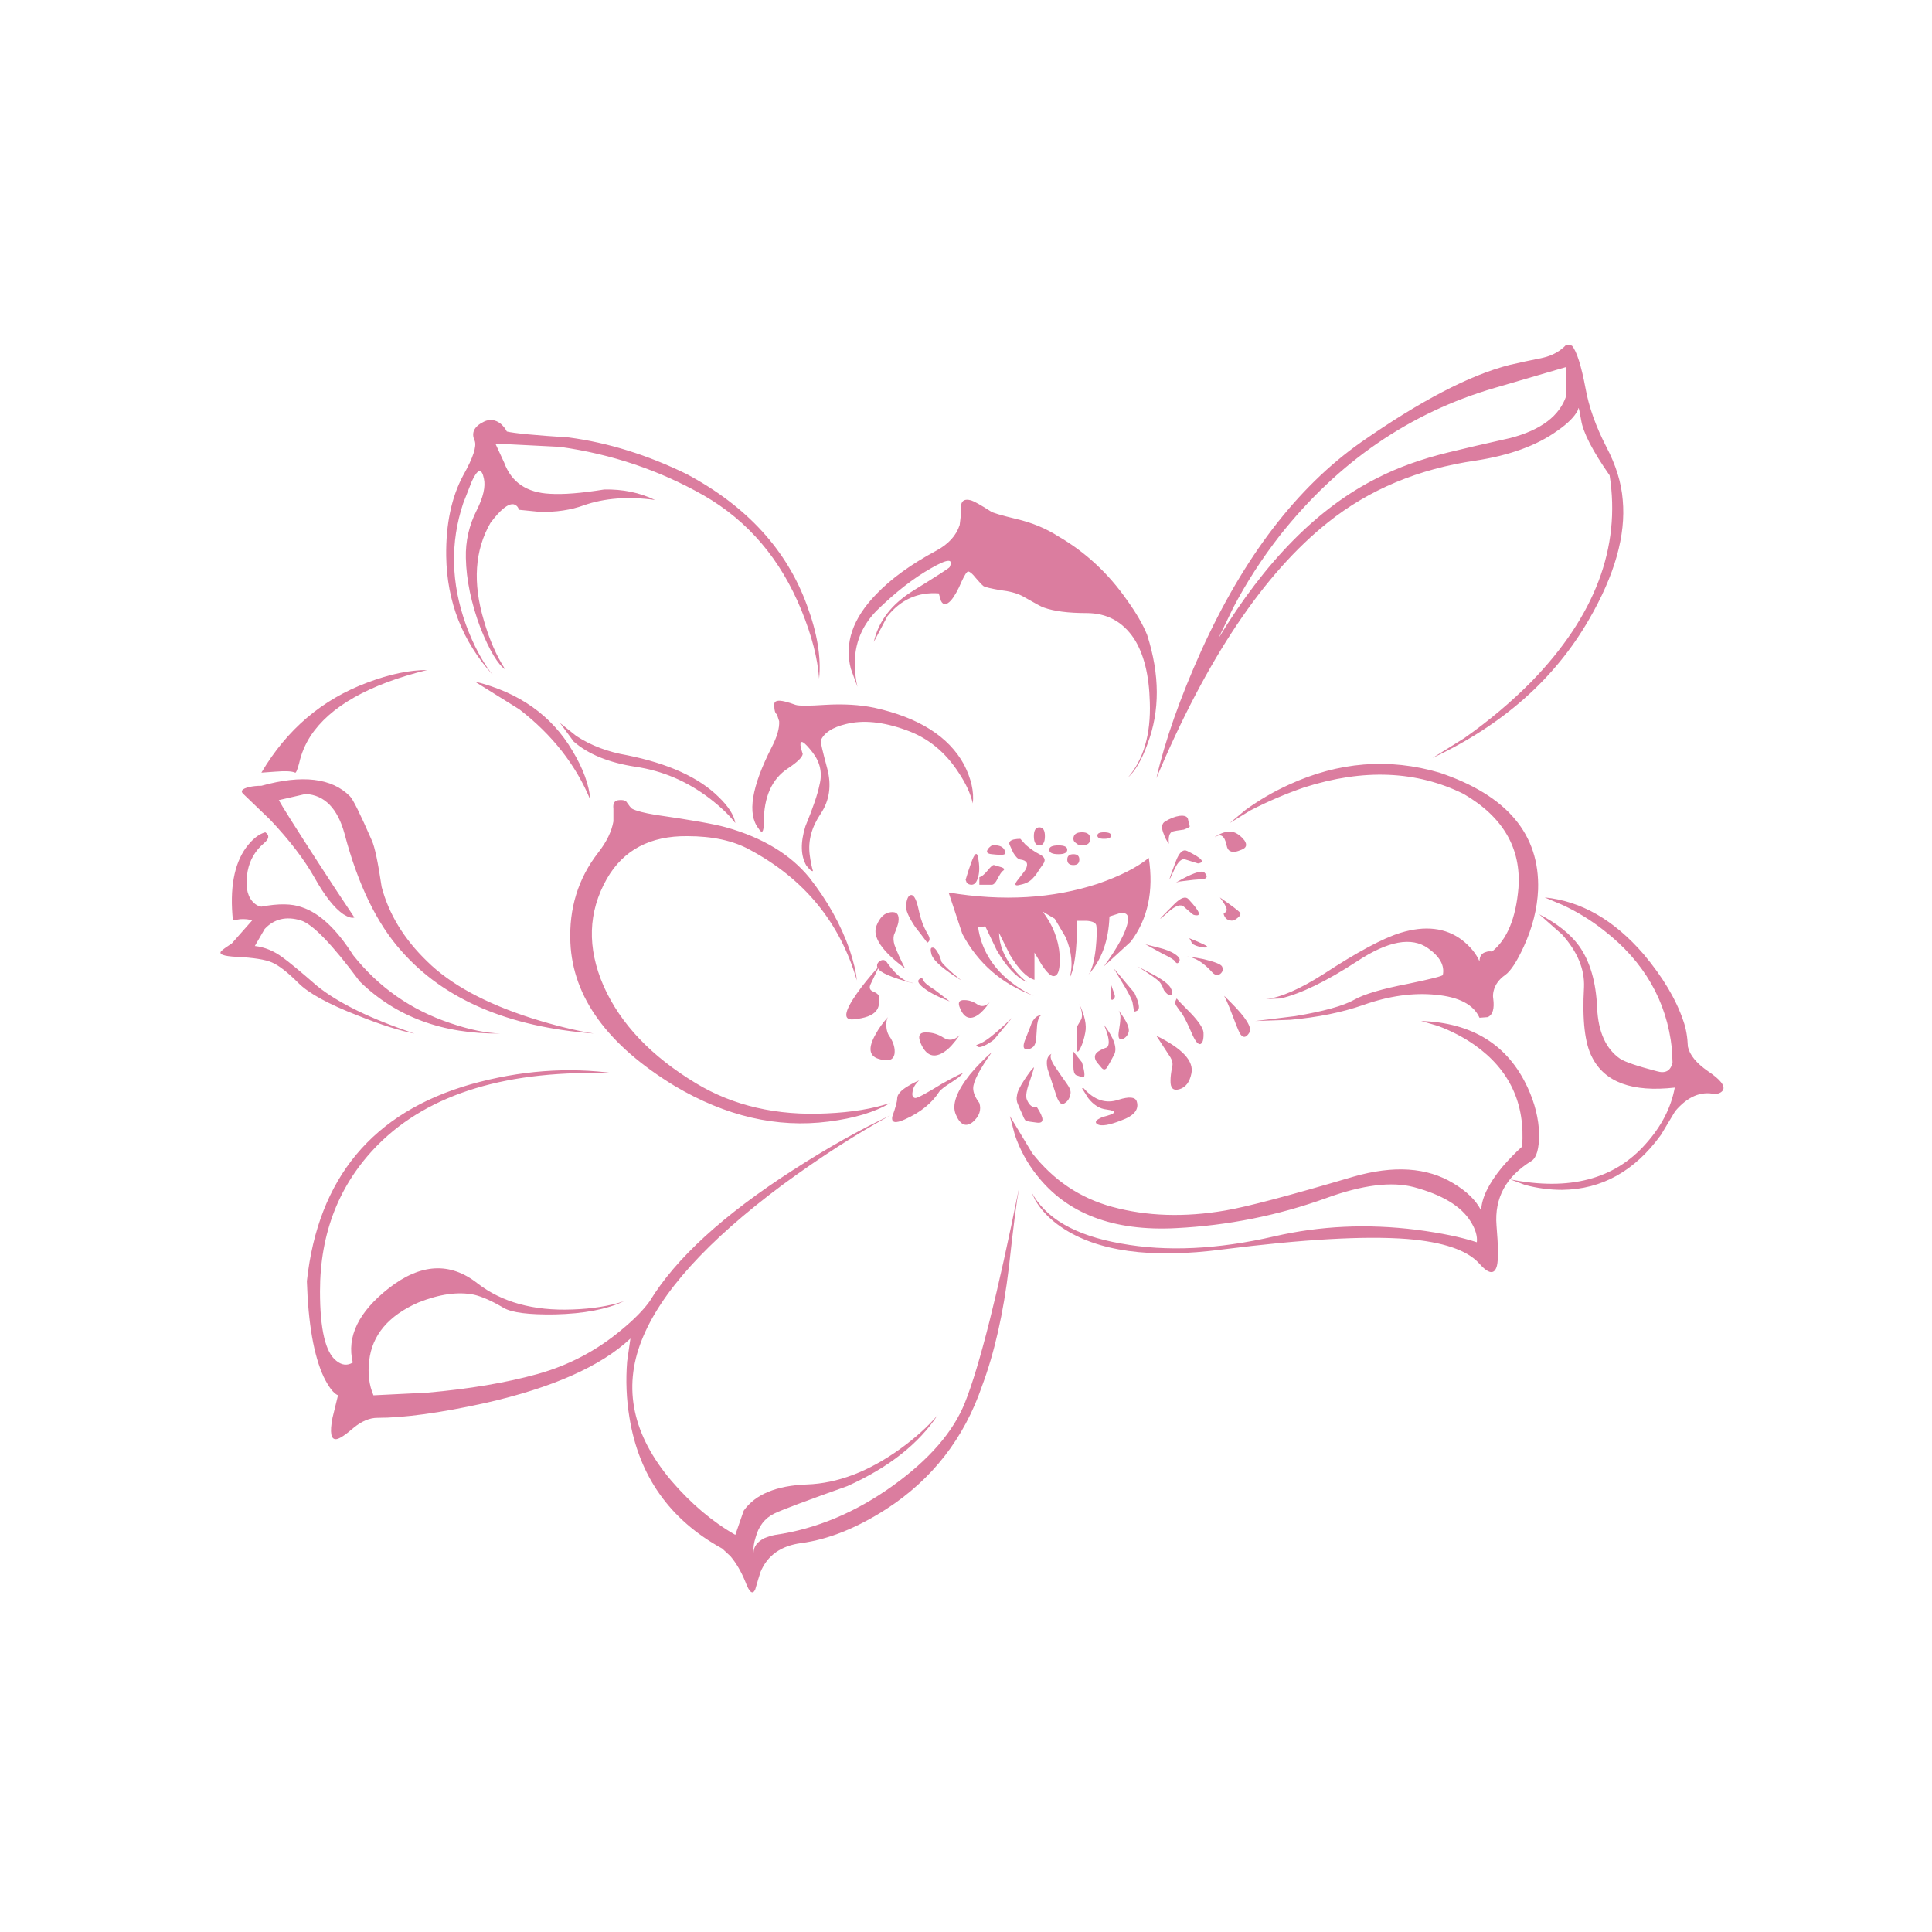 <?xml version="1.0" encoding="utf-8"?>
<!-- Generator: Adobe Illustrator 16.0.0, SVG Export Plug-In . SVG Version: 6.00 Build 0)  -->
<!DOCTYPE svg PUBLIC "-//W3C//DTD SVG 1.1//EN" "http://www.w3.org/Graphics/SVG/1.1/DTD/svg11.dtd">
<svg version="1.1" id="Layer_1" xmlns="http://www.w3.org/2000/svg" xmlns:xlink="http://www.w3.org/1999/xlink" x="0px" y="0px"
	 width="300px" height="300px" viewBox="0 0 300 300" enable-background="new 0 0 300 300" xml:space="preserve">
<g>
	<path fill="#DB7D9F" d="M151.881,133.215c0.232,1.188,0.232,2.184,0,2.99c-0.212,0.783-0.551,1.178-1.018,1.178
		c-0.34,0-0.594-0.118-0.764-0.351l-0.158-0.414c0.275-0.956,0.562-1.834,0.858-2.64
		C151.352,132.45,151.712,132.195,151.881,133.215z M155.541,134.678c0.443,0.17,0.498,0.359,0.158,0.573
		c-0.213,0.17-0.488,0.593-0.828,1.271c-0.297,0.573-0.582,0.86-0.857,0.86h-1.94v-1.178c0.34-0.064,0.764-0.404,1.272-1.019
		c0.51-0.638,0.848-0.922,1.019-0.859C154.574,134.391,154.968,134.508,155.541,134.678z M154.014,131.274h0.764
		c0.572,0.061,0.966,0.285,1.178,0.667c0.232,0.468,0.18,0.721-0.159,0.764c-0.17,0.063-0.765,0.043-1.78-0.064
		c-0.681-0.063-0.902-0.297-0.668-0.699C153.451,131.73,153.674,131.506,154.014,131.274z M161.395,131.274
		c-0.572,0-0.858-0.479-0.858-1.433c0-0.912,0.286-1.37,0.858-1.37s0.859,0.458,0.859,1.37
		C162.254,130.796,161.967,131.274,161.395,131.274z M158.436,130.254l0.828,0.923c0.742,0.638,1.451,1.124,2.131,1.464
		c0.679,0.339,0.935,0.731,0.765,1.177c0,0.106-0.255,0.5-0.765,1.179c-0.338,0.573-0.646,0.998-0.922,1.271
		c-0.467,0.574-1.146,0.944-2.037,1.115c-0.806,0.232-0.975,0.031-0.509-0.606c0.89-1.123,1.337-1.717,1.337-1.78
		c0.467-0.892,0.19-1.4-0.828-1.528c-0.338-0.042-0.711-0.402-1.112-1.081l-0.509-1.112c-0.234-0.447-0.032-0.755,0.604-0.923
		C157.757,130.286,158.098,130.254,158.436,130.254z M148.923,120.074c-2.1-3.289-4.848-5.524-8.242-6.714
		c-3.562-1.293-6.681-1.601-9.353-0.922c-2.079,0.508-3.372,1.357-3.882,2.545c-0.063,0.168,0.276,1.634,1.018,4.391
		c0.679,2.609,0.339,4.93-1.018,6.967c-1.421,2.101-1.994,4.222-1.718,6.364c0.127,1.018,0.297,1.866,0.509,2.546
		c-0.106,0.062-0.297-0.043-0.572-0.319l-0.446-0.51c-0.891-1.527-0.944-3.563-0.159-6.107c1.188-2.886,1.919-5.038,2.195-6.459
		c0.467-1.824,0.106-3.5-1.082-5.026c-1.315-1.696-1.941-2.058-1.878-1.084c0.065,0.384,0.181,0.829,0.35,1.337
		c-0.063,0.511-0.827,1.252-2.29,2.229c-2.503,1.633-3.755,4.433-3.755,8.397c0,1.529-0.275,1.836-0.827,0.925
		c-1.761-2.249-1.082-6.438,2.036-12.567c0.849-1.634,1.241-2.991,1.177-4.073l-0.35-1.082c-0.275-0.126-0.413-0.635-0.413-1.527
		c0-0.572,0.562-0.721,1.686-0.445c0.509,0.128,1.05,0.297,1.623,0.51c0.509,0.17,2.036,0.17,4.581,0
		c2.842-0.17,5.388-0.021,7.636,0.445c6.915,1.527,11.56,4.464,13.936,8.813c1.124,2.207,1.581,4.222,1.37,6.046
		C150.714,123.264,150.005,121.708,148.923,120.074z M145.36,85.521c1.908-1.019,3.127-2.354,3.659-4.008l0.254-2.1
		c-0.233-1.486,0.275-2.059,1.527-1.72c0.509,0.17,1.526,0.742,3.056,1.72c0.274,0.21,1.601,0.603,3.977,1.176
		c2.438,0.573,4.613,1.475,6.521,2.705c4.199,2.439,7.742,5.727,10.627,9.861c1.463,2.038,2.515,3.85,3.15,5.442
		c1.973,6.172,1.993,11.802,0.063,16.894c-0.891,2.482-1.907,4.23-3.053,5.249c2.438-2.819,3.572-6.723,3.402-11.707
		c-0.105-4.2-0.922-7.488-2.449-9.865c-1.761-2.651-4.222-3.975-7.382-3.975c-2.843,0-5.058-0.286-6.649-0.86
		c-0.211-0.041-1.313-0.637-3.309-1.78c-0.848-0.446-2.004-0.754-3.469-0.924c-1.355-0.233-2.205-0.434-2.545-0.604
		c-0.275-0.213-0.699-0.656-1.271-1.337c-0.445-0.572-0.816-0.892-1.114-0.954c-0.212,0-0.551,0.509-1.019,1.526
		c-0.572,1.357-1.134,2.354-1.687,2.991c-0.678,0.721-1.188,0.741-1.527,0.064l-0.35-1.179c-3.224-0.233-5.886,0.954-7.985,3.563
		l-2.1,3.978c0.721-3.224,2.758-5.874,6.108-7.954c3.669-2.27,5.557-3.489,5.663-3.661c0.638-1.355-0.317-1.303-2.863,0.161
		c-2.715,1.527-5.546,3.733-8.495,6.617c-2.545,2.608-3.647,5.759-3.309,9.45c0.063,0.849,0.18,1.634,0.35,2.354l-1.018-2.8
		c-1.04-3.966,0.285-7.837,3.977-11.614C138.371,89.859,141.457,87.621,145.36,85.521z M224.9,70.249
		c2.312-0.572,5.515-1.315,9.606-2.228c4.794-1.25,7.699-3.456,8.72-6.616v-4.424l-11.104,3.245
		c-13.192,3.839-24.317,11.476-33.375,22.908c-2.821,3.627-5.251,7.393-7.286,11.295l-2.29,4.739
		c7.296-12.046,15.526-20.36,24.688-24.944C217.041,72.593,220.723,71.267,224.9,70.249z M234.413,56.664
		c1.463-0.34,3.192-0.711,5.187-1.114c1.463-0.338,2.672-1.017,3.627-2.035l0.857,0.159c0.743,0.848,1.454,3.086,2.133,6.714
		c0.51,2.819,1.579,5.823,3.215,9.003c1.483,2.821,2.332,5.567,2.545,8.241c0.508,5.472-1.242,11.665-5.25,18.579
		c-5.324,9.228-13.416,16.386-24.276,21.477l4.899-3.055c3.86-2.715,7.351-5.652,10.469-8.813
		c9.842-10.139,13.882-20.809,12.121-32.008c-2.651-3.798-4.125-6.66-4.422-8.59c-0.213-1.253-0.352-1.877-0.414-1.877l-0.096,0.35
		c-0.509,1.017-1.58,2.089-3.214,3.214c-3.16,2.269-7.381,3.807-12.662,4.612c-8.888,1.295-16.524,4.486-22.907,9.576
		c-9.971,7.935-18.856,21.18-26.662,39.74c1.357-5.898,3.68-12.494,6.967-19.789c6.617-14.594,14.88-25.382,24.785-32.359
		C220.541,62.243,228.24,58.232,234.413,56.664z M54.779,211.577c-0.976-4.009,0.892-7.859,5.599-11.55
		c4.921-3.84,9.503-4.094,13.745-0.764c3.797,2.948,8.718,4.307,14.764,4.072c3.054-0.105,5.716-0.529,7.985-1.273
		c-2.651,1.252-6.215,1.932-10.69,2.037c-4.073,0.064-6.735-0.274-7.987-1.018c-1.802-1.063-3.33-1.739-4.581-2.038
		c-2.483-0.507-5.367-0.104-8.655,1.211c-4.645,2.036-7.189,5.06-7.636,9.065c-0.233,1.994-0.01,3.775,0.669,5.346l8.335-0.412
		c6.555-0.574,12.271-1.538,17.149-2.896c4.856-1.357,9.205-3.647,13.045-6.873c1.93-1.59,3.383-3.064,4.358-4.422
		c4.009-6.617,11.423-13.405,22.24-20.362c5.43-3.499,10.467-6.33,15.112-8.494c-5.281,2.885-10.86,6.479-16.735,10.786
		c-11.708,8.718-19.005,16.787-21.89,24.212c-2.906,7.401-1.357,14.646,4.645,21.729c3.055,3.563,6.364,6.362,9.927,8.399
		l1.305-3.755c1.803-2.545,5.08-3.901,9.831-4.073c4.751-0.169,9.565-2.004,14.443-5.502c2.419-1.761,4.37-3.522,5.855-5.282
		c-2.949,4.475-7.625,8.155-14.031,11.039c-6.384,2.271-10.171,3.691-11.358,4.266c-1.463,0.72-2.429,1.961-2.896,3.722
		c-0.275,0.848-0.382,1.644-0.318,2.387c0-0.954,0.562-1.719,1.686-2.292c0.573-0.232,1.135-0.402,1.687-0.508
		c6.342-0.912,12.43-3.458,18.263-7.637c5.663-4.072,9.396-8.377,11.2-12.918c2.268-5.705,5.069-16.832,8.399-33.375
		c-0.383,2.1-0.913,6.236-1.59,12.41c-0.85,7.125-2.239,13.267-4.17,18.42c-2.777,8.103-7.73,14.467-14.857,19.09
		c-4.582,2.947-8.972,4.708-13.172,5.281c-3.161,0.402-5.281,1.898-6.363,4.485c-0.169,0.509-0.445,1.423-0.828,2.736
		c-0.403,0.849-0.912,0.446-1.526-1.208c-0.637-1.569-1.411-2.896-2.323-3.979l-1.272-1.177
		c-8.145-4.476-12.95-11.274-14.413-20.396c-0.466-2.821-0.583-5.707-0.35-8.653l0.509-3.563
		c-4.581,4.308-12.111,7.646-22.59,10.021c-6.958,1.527-12.525,2.291-16.704,2.291c-1.187,0-2.406,0.51-3.658,1.525
		c-1.294,1.127-2.195,1.72-2.704,1.783c-0.849,0.106-1.05-0.996-0.605-3.31l0.859-3.5c-0.679-0.274-1.421-1.229-2.228-2.862
		c-1.527-3.287-2.396-8.24-2.608-14.857c1.739-16.016,10.224-26.207,25.453-30.574c7.636-2.143,15.102-2.706,22.399-1.688
		c-16.565-0.638-28.847,3.065-36.843,11.104c-5.982,6.063-8.972,13.647-8.972,22.749c0,5.896,0.848,9.49,2.545,10.783
		C53.082,212.001,53.93,212.086,54.779,211.577z M38.202,131.624c0.976-1.316,1.973-2.111,2.991-2.387
		c0.679,0.446,0.615,1.007-0.19,1.685c-1.358,1.147-2.207,2.59-2.546,4.329c-0.382,2.098-0.148,3.657,0.7,4.677
		c0.446,0.508,0.924,0.794,1.433,0.859c2.652-0.511,4.75-0.479,6.299,0.094c2.715,0.893,5.366,3.373,7.955,7.445
		c3.966,4.984,8.982,8.494,15.048,10.531c2.991,1.02,5.589,1.56,7.795,1.623c-8.929,0.105-16.206-2.588-21.826-8.082
		c-4.284-5.771-7.339-8.931-9.163-9.481c-2.27-0.679-4.137-0.233-5.6,1.337l-1.527,2.641c1.527,0.17,2.97,0.765,4.327,1.781
		c0.955,0.679,2.736,2.154,5.345,4.424c3.288,2.65,8.325,5.11,15.113,7.381c-2.206-0.403-5.144-1.336-8.813-2.799
		c-4.541-1.762-7.604-3.438-9.195-5.029c-1.697-1.694-3.075-2.766-4.135-3.211c-1.019-0.445-2.832-0.731-5.441-0.86
		c-2.1-0.105-2.896-0.413-2.386-0.921c0.234-0.233,0.775-0.626,1.623-1.178l3.149-3.564c-0.466-0.168-1.092-0.233-1.876-0.19
		l-1.114,0.19C35.657,137.976,36.335,134.21,38.202,131.624z M40.589,119.978c3.965-6.724,9.459-11.39,16.48-13.999
		c3.436-1.293,6.522-1.939,9.258-1.939c-9.057,2.248-15.091,5.663-18.104,10.244c-0.848,1.315-1.442,2.736-1.781,4.264
		c-0.276,1.018-0.478,1.496-0.604,1.431c-0.51-0.232-1.528-0.286-3.055-0.159L40.589,119.978z M40.589,122.015
		c6.342-1.762,10.923-1.22,13.744,1.623c0.467,0.444,1.602,2.736,3.405,6.871c0.446,0.955,0.955,3.363,1.527,7.223
		c1.124,4.243,3.479,8.093,7.063,11.55c3.606,3.563,9.004,6.501,16.195,8.813c3.627,1.145,6.851,1.938,9.672,2.385
		c-13.299-1.019-23.257-5.291-29.875-12.82c-3.797-4.243-6.735-10.299-8.814-18.169c-1.082-3.965-3.096-6.033-6.045-6.203
		l-4.168,0.956c0.404,0.783,2.472,4.062,6.205,9.83c1.866,2.884,3.711,5.684,5.535,8.399c-0.403,0.127-0.975-0.043-1.718-0.509
		c-1.4-0.955-2.895-2.854-4.486-5.696c-1.591-2.821-3.882-5.811-6.873-8.972l-4.073-3.913c-0.636-0.509-0.36-0.901,0.827-1.177
		C39.284,122.078,39.91,122.015,40.589,122.015z M80.645,110.147l-6.937-4.327c6.895,1.696,11.953,5.28,15.178,10.754
		c1.654,2.736,2.587,5.291,2.799,7.669C89.437,118.79,85.757,114.093,80.645,110.147z M76.922,68.881l1.369,2.959
		c1.124,3.055,3.499,4.667,7.126,4.836c2.037,0.127,4.836-0.095,8.4-0.668c2.884-0.062,5.514,0.478,7.89,1.624
		c-4.137-0.573-7.816-0.298-11.04,0.826c-2.037,0.743-4.327,1.081-6.873,1.02l-3.214-0.32c-0.127-0.465-0.414-0.753-0.859-0.859
		c-0.848-0.105-2.036,0.859-3.563,2.896c-2.439,4.243-2.779,9.3-1.018,15.176c0.849,2.948,1.951,5.474,3.309,7.573
		c-1.124-0.743-2.396-2.864-3.818-6.364c-1.463-3.902-2.227-7.552-2.291-10.944c-0.064-2.608,0.499-5.08,1.687-7.413
		c1.018-2.036,1.389-3.67,1.114-4.898c-0.339-1.696-0.965-1.561-1.878,0.413l-1.336,3.404c-2.036,6.107-1.898,12.387,0.414,18.835
		c1.188,3.224,2.577,5.833,4.168,7.826c-4.709-5.218-7.116-11.369-7.223-18.454c-0.063-4.962,0.817-9.141,2.641-12.535
		c1.527-2.714,2.121-4.507,1.781-5.377c-0.572-1.229-0.094-2.218,1.433-2.959c0.912-0.445,1.792-0.327,2.641,0.35
		c0.381,0.341,0.688,0.732,0.922,1.179c1.125,0.274,4.327,0.583,9.608,0.922c6.108,0.808,12.218,2.704,18.327,5.694
		c9.333,4.984,15.558,11.783,18.676,20.396c1.59,4.283,2.216,8.07,1.877,11.357c-0.233-3.16-1.146-6.693-2.736-10.595
		c-3.224-7.934-8.283-13.883-15.176-17.849c-6.851-3.902-14.296-6.416-22.335-7.541L76.922,68.881z M142.114,143.936
		c-1.019-1.526-1.496-2.629-1.433-3.31c0.107-0.975,0.329-1.516,0.668-1.621c0.467-0.169,0.87,0.455,1.209,1.876
		c0.276,1.295,0.583,2.313,0.923,3.055c0.17,0.383,0.392,0.806,0.668,1.273c0.297,0.552,0.243,0.942-0.159,1.177
		C143.313,145.476,142.687,144.657,142.114,143.936z M138.9,146.734c0.339,0.957,0.881,2.165,1.623,3.629
		c-3.626-2.716-5.102-4.922-4.422-6.618c0.509-1.293,1.24-1.993,2.196-2.099c0.975-0.129,1.378,0.38,1.208,1.525
		c-0.063,0.383-0.297,1.062-0.699,2.037C138.699,145.653,138.73,146.163,138.9,146.734z M141.604,152.652
		c-3.224-0.891-4.974-1.654-5.249-2.29l-1.178,2.48c-0.233,0.511-0.127,0.87,0.319,1.084c0.573,0.23,0.89,0.466,0.955,0.699
		c0.169,1.082,0.021,1.877-0.446,2.385c-0.553,0.681-1.708,1.103-3.469,1.273c-1.654,0.168-1.484-1.167,0.509-4.009
		c0.912-1.295,1.984-2.619,3.213-3.978c-0.17-0.468-0.021-0.839,0.445-1.113c0.445-0.234,0.807-0.116,1.083,0.349
		c1.42,1.973,2.778,3.012,4.072,3.116h-0.254V152.652z M142.718,152.082c0.276-0.34,0.478-0.318,0.605,0.063
		c0.169,0.402,0.763,0.91,1.782,1.528l2.354,1.813c-1.972-0.744-3.415-1.52-4.326-2.323
		C142.58,152.652,142.442,152.294,142.718,152.082z M149.272,152.24c-2.736-1.696-4.274-3.023-4.614-3.978
		c-0.211-0.741-0.179-1.112,0.096-1.112c0.274-0.065,0.583,0.221,0.923,0.858c0.233,0.445,0.402,0.891,0.509,1.335
		C146.526,149.854,147.554,150.82,149.272,152.24z M163.779,142.663l-1.877-1.114c1.592,2.101,2.472,4.36,2.643,6.777
		c0.105,2.164-0.213,3.244-0.955,3.244c-0.445,0-1.063-0.594-1.846-1.779l-1.113-1.879v4.232c-1.188-0.34-2.461-1.636-3.816-3.883
		l-1.688-3.404c0.042,1.866,0.773,3.701,2.195,5.505c0.742,0.911,1.451,1.624,2.132,2.13c-1.591-0.677-3.149-2.32-4.677-4.931
		l-1.782-3.722l-1.114,0.16c0.467,3.223,2.059,5.971,4.773,8.24c1.357,1.08,2.65,1.876,3.881,2.387
		c-4.963-1.824-8.665-5.027-11.103-9.609l-2.131-6.427c8.441,1.399,16.174,0.944,23.193-1.368c3.436-1.188,6.066-2.524,7.891-4.008
		c0.785,5.154-0.148,9.491-2.8,13.012l-4.168,3.82c2.205-3.014,3.446-5.337,3.724-6.97c0.168-1.02-0.254-1.443-1.272-1.273
		l-1.593,0.511c-0.127,3.732-1.209,6.732-3.244,9.003c0.51-0.68,0.88-2.015,1.113-4.01c0.17-1.695,0.201-2.884,0.097-3.563
		c-0.063-0.446-0.574-0.699-1.528-0.764h-1.463c0,4.476-0.395,7.446-1.178,8.91c0.572-1.975,0.371-4.094-0.604-6.365
		L163.779,142.663z M183.825,128.823c-0.849,0.106-1.452,0.212-1.813,0.317c-0.445,0.235-0.615,0.859-0.51,1.878
		c-0.338-0.445-0.594-0.923-0.764-1.431c-0.445-1.019-0.381-1.699,0.191-2.037c0.784-0.467,1.516-0.752,2.194-0.859
		c0.849-0.105,1.306,0.097,1.368,0.604c0.063,0.381,0.146,0.72,0.254,1.019C184.747,128.421,184.439,128.589,183.825,128.823z
		 M188.725,129.905c1.146-0.72,2.11-0.944,2.896-0.668c0.613,0.232,1.154,0.657,1.622,1.271c0.444,0.68,0.297,1.156-0.445,1.433
		c-0.784,0.339-1.347,0.424-1.687,0.254c-0.34-0.105-0.563-0.444-0.668-1.019c-0.297-1.398-0.893-1.792-1.781-1.177L188.725,129.905
		z M182.616,133.66c0.509-1.316,1.082-1.824,1.718-1.527c2.313,1.123,2.875,1.771,1.686,1.94l-1.938-0.605
		c-0.574-0.212-1.146,0.297-1.72,1.528C181.279,137.393,181.365,136.946,182.616,133.66z M182.616,137.032l1.019-0.573
		c1.93-1.02,3.064-1.335,3.404-0.955c0.443,0.468,0.443,0.785,0,0.955c-0.171,0.043-0.732,0.096-1.688,0.159
		c-0.912,0.105-1.623,0.191-2.131,0.254C182.986,136.937,182.785,136.988,182.616,137.032z M167.598,133.468
		c0,0.573-0.306,0.859-0.921,0.859c-0.637,0-0.954-0.286-0.954-0.859c0-0.551,0.317-0.827,0.954-0.827
		C167.292,132.641,167.598,132.917,167.598,133.468z M165.723,131.941c0,0.468-0.457,0.699-1.369,0.699
		c-0.953,0-1.432-0.231-1.432-0.699c0-0.445,0.479-0.667,1.432-0.667C165.266,131.274,165.723,131.496,165.723,131.941z
		 M167.09,130.922c-0.275-0.168-0.413-0.392-0.413-0.668c0-0.677,0.444-1.017,1.335-1.017c0.85,0,1.273,0.34,1.273,1.017
		c0,0.679-0.426,1.021-1.273,1.021C167.631,131.274,167.323,131.157,167.09,130.922z M171.417,129.237
		c0.742,0,1.112,0.169,1.112,0.508c0,0.341-0.37,0.509-1.112,0.509c-0.679,0-1.019-0.168-1.019-0.509
		C170.398,129.406,170.738,129.237,171.417,129.237z M172.943,150.363l3.215,3.817c0.74,1.592,0.891,2.504,0.443,2.736
		c-0.297,0.17-0.466,0.201-0.509,0.096c-0.127-0.742-0.212-1.229-0.254-1.464c-0.233-0.678-0.807-1.749-1.719-3.213L172.943,150.363
		z M172.785,155.23c-0.234,0.105-0.318-0.129-0.256-0.698v-1.625l0.572,1.625C173.167,154.828,173.061,155.063,172.785,155.23z
		 M186.18,146.99c-0.68-0.17-1.07-0.402-1.178-0.7c-0.084-0.234-0.201-0.434-0.35-0.604c0.021,0.021,0.053,0.031,0.095,0.031
		c1.974,0.785,2.874,1.232,2.704,1.338C187.281,147.182,186.857,147.16,186.18,146.99z M183.825,140.787
		c-0.468-0.405-1.209-0.181-2.228,0.667c-2.144,1.93-1.889,1.568,0.764-1.082c1.019-1.018,1.762-1.252,2.227-0.7
		c1.803,1.931,2.059,2.726,0.764,2.386C185.289,142.058,184.779,141.634,183.825,140.787z M179.912,147.15
		c1.123,0.275,1.973,0.614,2.545,1.017c0.615,0.402,0.838,0.773,0.668,1.114c-0.211,0.381-0.436,0.381-0.668,0
		c-0.127-0.234-0.784-0.636-1.973-1.21l-2.609-1.433L179.912,147.15z M182.711,155.04c0.17,0.233,0.9,0.997,2.196,2.29
		c1.251,1.316,1.907,2.313,1.972,2.99c0.043,1.019-0.105,1.611-0.445,1.781c-0.382,0.172-0.857-0.424-1.432-1.781
		c-0.509-1.187-0.986-2.152-1.432-2.896c-0.402-0.509-0.689-0.901-0.859-1.176c-0.232-0.298-0.285-0.586-0.159-0.86L182.711,155.04z
		 M181.757,153.354c0.339,0.613,0.372,0.985,0.097,1.113c-0.275,0.172-0.647-0.063-1.115-0.699
		c-0.211-0.572-0.434-0.998-0.666-1.273c-0.403-0.444-1.561-1.262-3.471-2.446l2.291,1.177
		C180.463,152.068,181.418,152.779,181.757,153.354z M189.743,150.047c0.233,0.443,0.147,0.836-0.255,1.176
		c-0.383,0.276-0.774,0.223-1.178-0.16c-1.463-1.654-2.875-2.502-4.23-2.543c0.445,0,1.379,0.137,2.799,0.412
		C188.576,149.334,189.531,149.705,189.743,150.047z M136.355,164.395c-1.421-0.467-1.559-1.72-0.414-3.756
		c0.51-0.951,1.156-1.855,1.941-2.705c-0.17,0.234-0.254,0.629-0.254,1.181c0,0.806,0.201,1.464,0.604,1.972
		c0.551,0.893,0.774,1.74,0.668,2.545C138.73,164.646,137.882,164.902,136.355,164.395z M92.895,132.387
		c1.293-1.655,2.079-3.267,2.354-4.836v-1.974c-0.106-0.848,0.181-1.293,0.859-1.334c0.679-0.065,1.104,0.073,1.273,0.412
		c0.297,0.443,0.551,0.754,0.764,0.922c0.636,0.34,1.856,0.657,3.66,0.955c5.492,0.786,9.141,1.432,10.944,1.939
		c5.664,1.593,9.969,4.19,12.918,7.796c2.819,3.585,4.91,7.328,6.267,11.23c0.636,1.909,1.008,3.489,1.114,4.742
		c-2.609-8.993-8.156-15.761-16.64-20.299c-2.545-1.4-5.77-2.1-9.672-2.1c-5.769-0.063-9.938,2.142-12.504,6.617
		c-2.927,5.155-3.097,10.701-0.508,16.641c2.607,5.875,7.391,10.91,14.348,15.111c5.791,3.5,12.557,5.061,20.299,4.678
		c3.86-0.17,7.148-0.711,9.863-1.621c-2.375,1.42-5.578,2.387-9.609,2.895c-7.975,1.018-15.929-0.827-23.862-5.536
		c-10.414-6.343-15.812-13.754-16.194-22.239C88.333,141.062,89.776,136.396,92.895,132.387z M98.653,119.057
		c-4.136-0.637-7.328-1.943-9.576-3.915l-2.132-2.894l2.545,2.035c2.271,1.484,4.9,2.481,7.891,2.99
		c6.406,1.293,11.135,3.447,14.19,6.458c1.527,1.463,2.396,2.823,2.609,4.075c-0.891-1.189-2.217-2.461-3.977-3.82
		C106.703,121.314,102.853,119.672,98.653,119.057z M182.012,165.666c0.129-0.467,0.043-0.955-0.255-1.463l-2.194-3.373
		c4.029,1.972,5.842,3.926,5.439,5.854c-0.275,1.358-0.902,2.174-1.877,2.45c-0.955,0.275-1.41-0.179-1.368-1.366
		C181.757,167.215,181.842,166.514,182.012,165.666z M173.961,158.285c0.064-0.51-0.02-0.967-0.254-1.368
		c1.252,1.633,1.762,2.771,1.527,3.403c-0.17,0.51-0.479,0.85-0.924,1.019c-0.509,0.171-0.709-0.169-0.604-1.019
		C173.878,159.239,173.961,158.563,173.961,158.285z M171.417,159.113c1.634,2.162,2.144,3.753,1.526,4.772
		c-0.508,0.951-0.848,1.568-1.019,1.845c-0.274,0.402-0.563,0.435-0.858,0.097c-0.51-0.575-0.816-0.968-0.924-1.181
		c-0.232-0.508-0.146-0.932,0.256-1.271c0.275-0.233,0.785-0.487,1.526-0.763C172.371,162.104,172.201,160.938,171.417,159.113z
		 M167.598,155.896c0.851,1.806,1.158,3.278,0.924,4.424c-0.17,0.955-0.424,1.771-0.764,2.451c-0.382,0.742-0.572,0.688-0.572-0.158
		v-3.057c0-0.063,0.224-0.467,0.668-1.209C168.129,157.839,168.045,157.023,167.598,155.896z M168.012,167.258l-0.922-0.318
		c-0.275-0.17-0.413-0.596-0.413-1.272v-2.386l1.335,1.685C168.521,166.729,168.521,167.489,168.012,167.258z M166.23,169.803
		c-0.105,0.678-0.394,1.166-0.858,1.465c-0.511,0.4-0.955,0.031-1.337-1.113l-1.368-4.168c-0.274-1.229-0.073-2.018,0.604-2.355
		c-0.297,0.34-0.105,1.018,0.572,2.036c0.572,0.849,1.198,1.75,1.877,2.706C166.125,168.941,166.295,169.42,166.23,169.803z
		 M168.967,170.502l-0.955-1.525h0.256c1.654,1.865,3.467,2.459,5.439,1.78c1.634-0.509,2.566-0.423,2.8,0.253
		c0.403,1.252-0.392,2.24-2.386,2.961c-1.866,0.741-3.107,0.944-3.723,0.604c-0.34-0.233-0.308-0.488,0.096-0.765
		c0.169-0.106,0.393-0.222,0.668-0.349c2.206-0.554,2.429-0.944,0.668-1.18C170.77,172.178,169.814,171.583,168.967,170.502z
		 M160.473,162.518c-0.404,0.34-0.774,0.477-1.113,0.414c-0.446-0.043-0.53-0.468-0.254-1.272c0.74-1.866,1.111-2.821,1.111-2.865
		c0.445-0.806,0.924-1.177,1.434-1.112c-0.276,0.106-0.479,0.584-0.604,1.434c-0.043,0.74-0.096,1.505-0.159,2.291
		C160.82,161.912,160.684,162.282,160.473,162.518z M153.663,155.645c-0.679,0.955-1.272,1.602-1.782,1.94
		c-1.229,0.851-2.163,0.511-2.799-1.017c-0.402-0.894-0.169-1.316,0.7-1.274c0.679,0,1.356,0.233,2.036,0.701
		C152.434,156.377,153.048,156.259,153.663,155.645z M152.995,161.594c0.911-0.572,2.302-1.761,4.168-3.562l-2.8,3.372
		c-0.17,0.168-0.541,0.422-1.114,0.762c-0.742,0.404-1.22,0.52-1.433,0.352c-0.168-0.107-0.232-0.189-0.189-0.256
		C152.137,162.093,152.592,161.87,152.995,161.594z M160.535,165.73c0.063,0-0.127,0.655-0.572,1.973
		c-0.572,1.527-0.742,2.545-0.509,3.054c0.382,0.911,0.892,1.283,1.526,1.115c1.188,1.802,1.188,2.617,0,2.446
		c-0.849-0.104-1.39-0.189-1.621-0.252c-0.172-0.064-0.373-0.403-0.605-1.021c-0.34-0.741-0.563-1.252-0.668-1.526
		c-0.232-0.467-0.286-0.955-0.159-1.465c0.042-0.509,0.435-1.324,1.179-2.447C159.782,166.589,160.26,165.964,160.535,165.73z
		 M190.952,127.807l2.45-2.039c2.1-1.524,4.336-2.831,6.713-3.912c7.742-3.563,15.547-4.189,23.416-1.878
		c10.479,3.521,15.578,9.579,15.303,18.169c-0.127,2.947-0.868,5.896-2.227,8.844c-1.062,2.313-2.015,3.776-2.863,4.391
		c-0.977,0.679-1.58,1.507-1.813,2.482c-0.107,0.444-0.127,0.837-0.064,1.177c0.212,1.591-0.074,2.555-0.859,2.895l-1.271,0.099
		c-0.912-2.037-3.17-3.226-6.776-3.565c-3.521-0.359-7.285,0.172-11.296,1.592c-3.286,1.146-7.053,1.91-11.294,2.291l-5.44,0.19
		l6.204-0.765c4.412-0.742,7.468-1.59,9.164-2.545c1.524-0.869,4.326-1.697,8.399-2.482c3.563-0.742,5.345-1.198,5.345-1.367
		c0.297-1.464-0.467-2.843-2.291-4.136c-2.546-1.824-6.226-1.146-11.041,2.036c-4.75,3.096-8.705,5.016-11.867,5.759l-2.29,0.097
		c2.27-0.234,5.271-1.539,9.004-3.914c5.196-3.395,9.152-5.517,11.868-6.364c3.86-1.188,7.062-0.816,9.607,1.114
		c1.294,1.018,2.194,2.121,2.704,3.309c0-0.807,0.339-1.295,1.019-1.463c0.276-0.107,0.584-0.127,0.923-0.064
		c2.333-1.866,3.701-5.154,4.104-9.863c0.444-6.174-2.386-11.039-8.494-14.604c-7.317-3.627-15.58-3.965-24.785-1.018
		c-2.842,0.975-5.62,2.164-8.336,3.563L190.952,127.807z M249.016,144.445c-1.93-1.528-4.051-2.831-6.363-3.912l-2.799-1.179
		c5.644,0.552,10.765,3.49,15.367,8.813c2.99,3.563,5.049,7.021,6.172,10.373c0.402,1.124,0.637,2.449,0.7,3.978
		c0.275,1.293,1.315,2.565,3.117,3.817c1.931,1.293,2.705,2.28,2.323,2.959c-0.232,0.339-0.637,0.54-1.21,0.604
		c-2.205-0.508-4.272,0.371-6.202,2.641l-2.196,3.66c-4.071,5.642-9.196,8.494-15.366,8.56c-1.931,0-3.852-0.256-5.76-0.765
		l-2.291-0.859c9.164,1.824,16.174-0.011,21.03-5.505c2.438-2.714,3.944-5.63,4.519-8.749c-6.574,0.742-10.851-0.816-12.82-4.677
		c-1.146-2.144-1.569-5.791-1.272-10.945c0.104-2.779-1.03-5.493-3.405-8.144l-3.563-3.15c2.779,1.42,4.848,3.064,6.204,4.931
		c1.696,2.375,2.631,5.579,2.799,9.609c0.171,3.731,1.358,6.362,3.563,7.892c0.785,0.508,2.685,1.156,5.695,1.939
		c1.355,0.402,2.174-0.055,2.45-1.37l-0.097-2.099C258.827,155.441,255.294,149.303,249.016,144.445z M160.791,186.441l-0.67-1.432
		c2.143,4.137,6.789,6.829,13.938,8.081c7.063,1.294,15.006,0.923,23.83-1.112c7.084-1.634,14.443-1.975,22.08-1.019
		c3.859,0.508,6.979,1.155,9.354,1.938c0.107-0.953-0.211-2.024-0.954-3.213c-1.464-2.375-4.4-4.156-8.813-5.346
		c-3.457-0.911-7.986-0.349-13.586,1.688c-7.529,2.717-15.314,4.273-23.353,4.677c-9.735,0.51-16.947-2.235-21.636-8.239
		c-1.483-1.867-2.619-3.957-3.404-6.268l-0.762-2.896l3.467,5.76c3.287,4.198,7.424,6.979,12.408,8.336
		c5.365,1.463,11.221,1.655,17.563,0.571c3.287-0.551,9.916-2.301,19.885-5.248c6.278-1.803,11.454-1.463,15.527,1.017
		c2.1,1.252,3.541,2.662,4.326,4.231c0.064-1.907,1.135-4.136,3.215-6.68c1.08-1.253,2.13-2.335,3.148-3.245
		c0.508-6.684-1.951-11.943-7.383-15.782c-1.697-1.187-3.595-2.173-5.693-2.959l-2.609-0.763c7.975,0.273,13.49,3.722,16.544,10.34
		c1.125,2.438,1.72,4.848,1.782,7.223c0,2.27-0.393,3.658-1.178,4.168c-3.965,2.418-5.778,5.76-5.44,10.023
		c0.276,3.223,0.298,5.313,0.063,6.268c-0.381,1.42-1.314,1.281-2.799-0.416c-1.867-2.035-5.568-3.287-11.104-3.754
		c-6.575-0.508-16.142,0.032-28.698,1.623c-11.156,1.465-19.503,0.309-25.039-3.468C163.104,189.4,161.766,188.032,160.791,186.441z
		 M151.055,174.225c-1.082,0.85-1.963,0.457-2.641-1.178c-0.636-1.482,0.095-3.552,2.195-6.203c1.08-1.293,2.215-2.449,3.404-3.468
		c-1.932,2.715-2.896,4.58-2.896,5.601c0,0.676,0.317,1.44,0.955,2.291C152.412,172.348,152.072,173.334,151.055,174.225z
		 M139.314,170.564c0-0.613,0.573-1.262,1.719-1.939c0.551-0.34,1.113-0.625,1.686-0.857c-0.615,0.57-0.954,1.166-1.017,1.779
		c-0.107,0.572,0.031,0.893,0.413,0.955c0.297,0.043,1.687-0.699,4.167-2.229c2.334-1.293,3.384-1.801,3.151-1.527
		c-0.234,0.299-0.828,0.754-1.783,1.37c-0.912,0.573-1.506,1.028-1.781,1.368c-1.145,1.802-2.927,3.244-5.345,4.326
		c-1.484,0.678-2.142,0.541-1.973-0.414C139.06,171.977,139.314,171.032,139.314,170.564z M146.537,161.148
		c0.848,0.51,1.675,0.371,2.482-0.414c-0.87,1.252-1.645,2.101-2.323,2.545c-1.633,1.125-2.874,0.701-3.722-1.272
		c-0.51-1.187-0.203-1.75,0.922-1.687C144.808,160.32,145.688,160.598,146.537,161.148z M192.129,142.569
		c-0.402,0.338-0.773,0.453-1.113,0.348c-0.51-0.063-0.848-0.402-1.018-1.018c0.232-0.17,0.381-0.319,0.443-0.445
		c0.17-0.276-0.168-0.977-1.017-2.1c1.865,1.294,2.905,2.079,3.116,2.354C192.713,141.941,192.574,142.23,192.129,142.569z
		 M190.093,154.627c0.276,0.275,0.616,0.615,1.019,1.018c2.375,2.375,3.341,3.935,2.896,4.678c-0.467,0.783-0.922,0.891-1.366,0.316
		c-0.17-0.211-0.511-0.996-1.02-2.354c-0.51-1.358-0.936-2.408-1.273-3.149C190.241,154.965,190.156,154.795,190.093,154.627z"/>
</g>
</svg>

